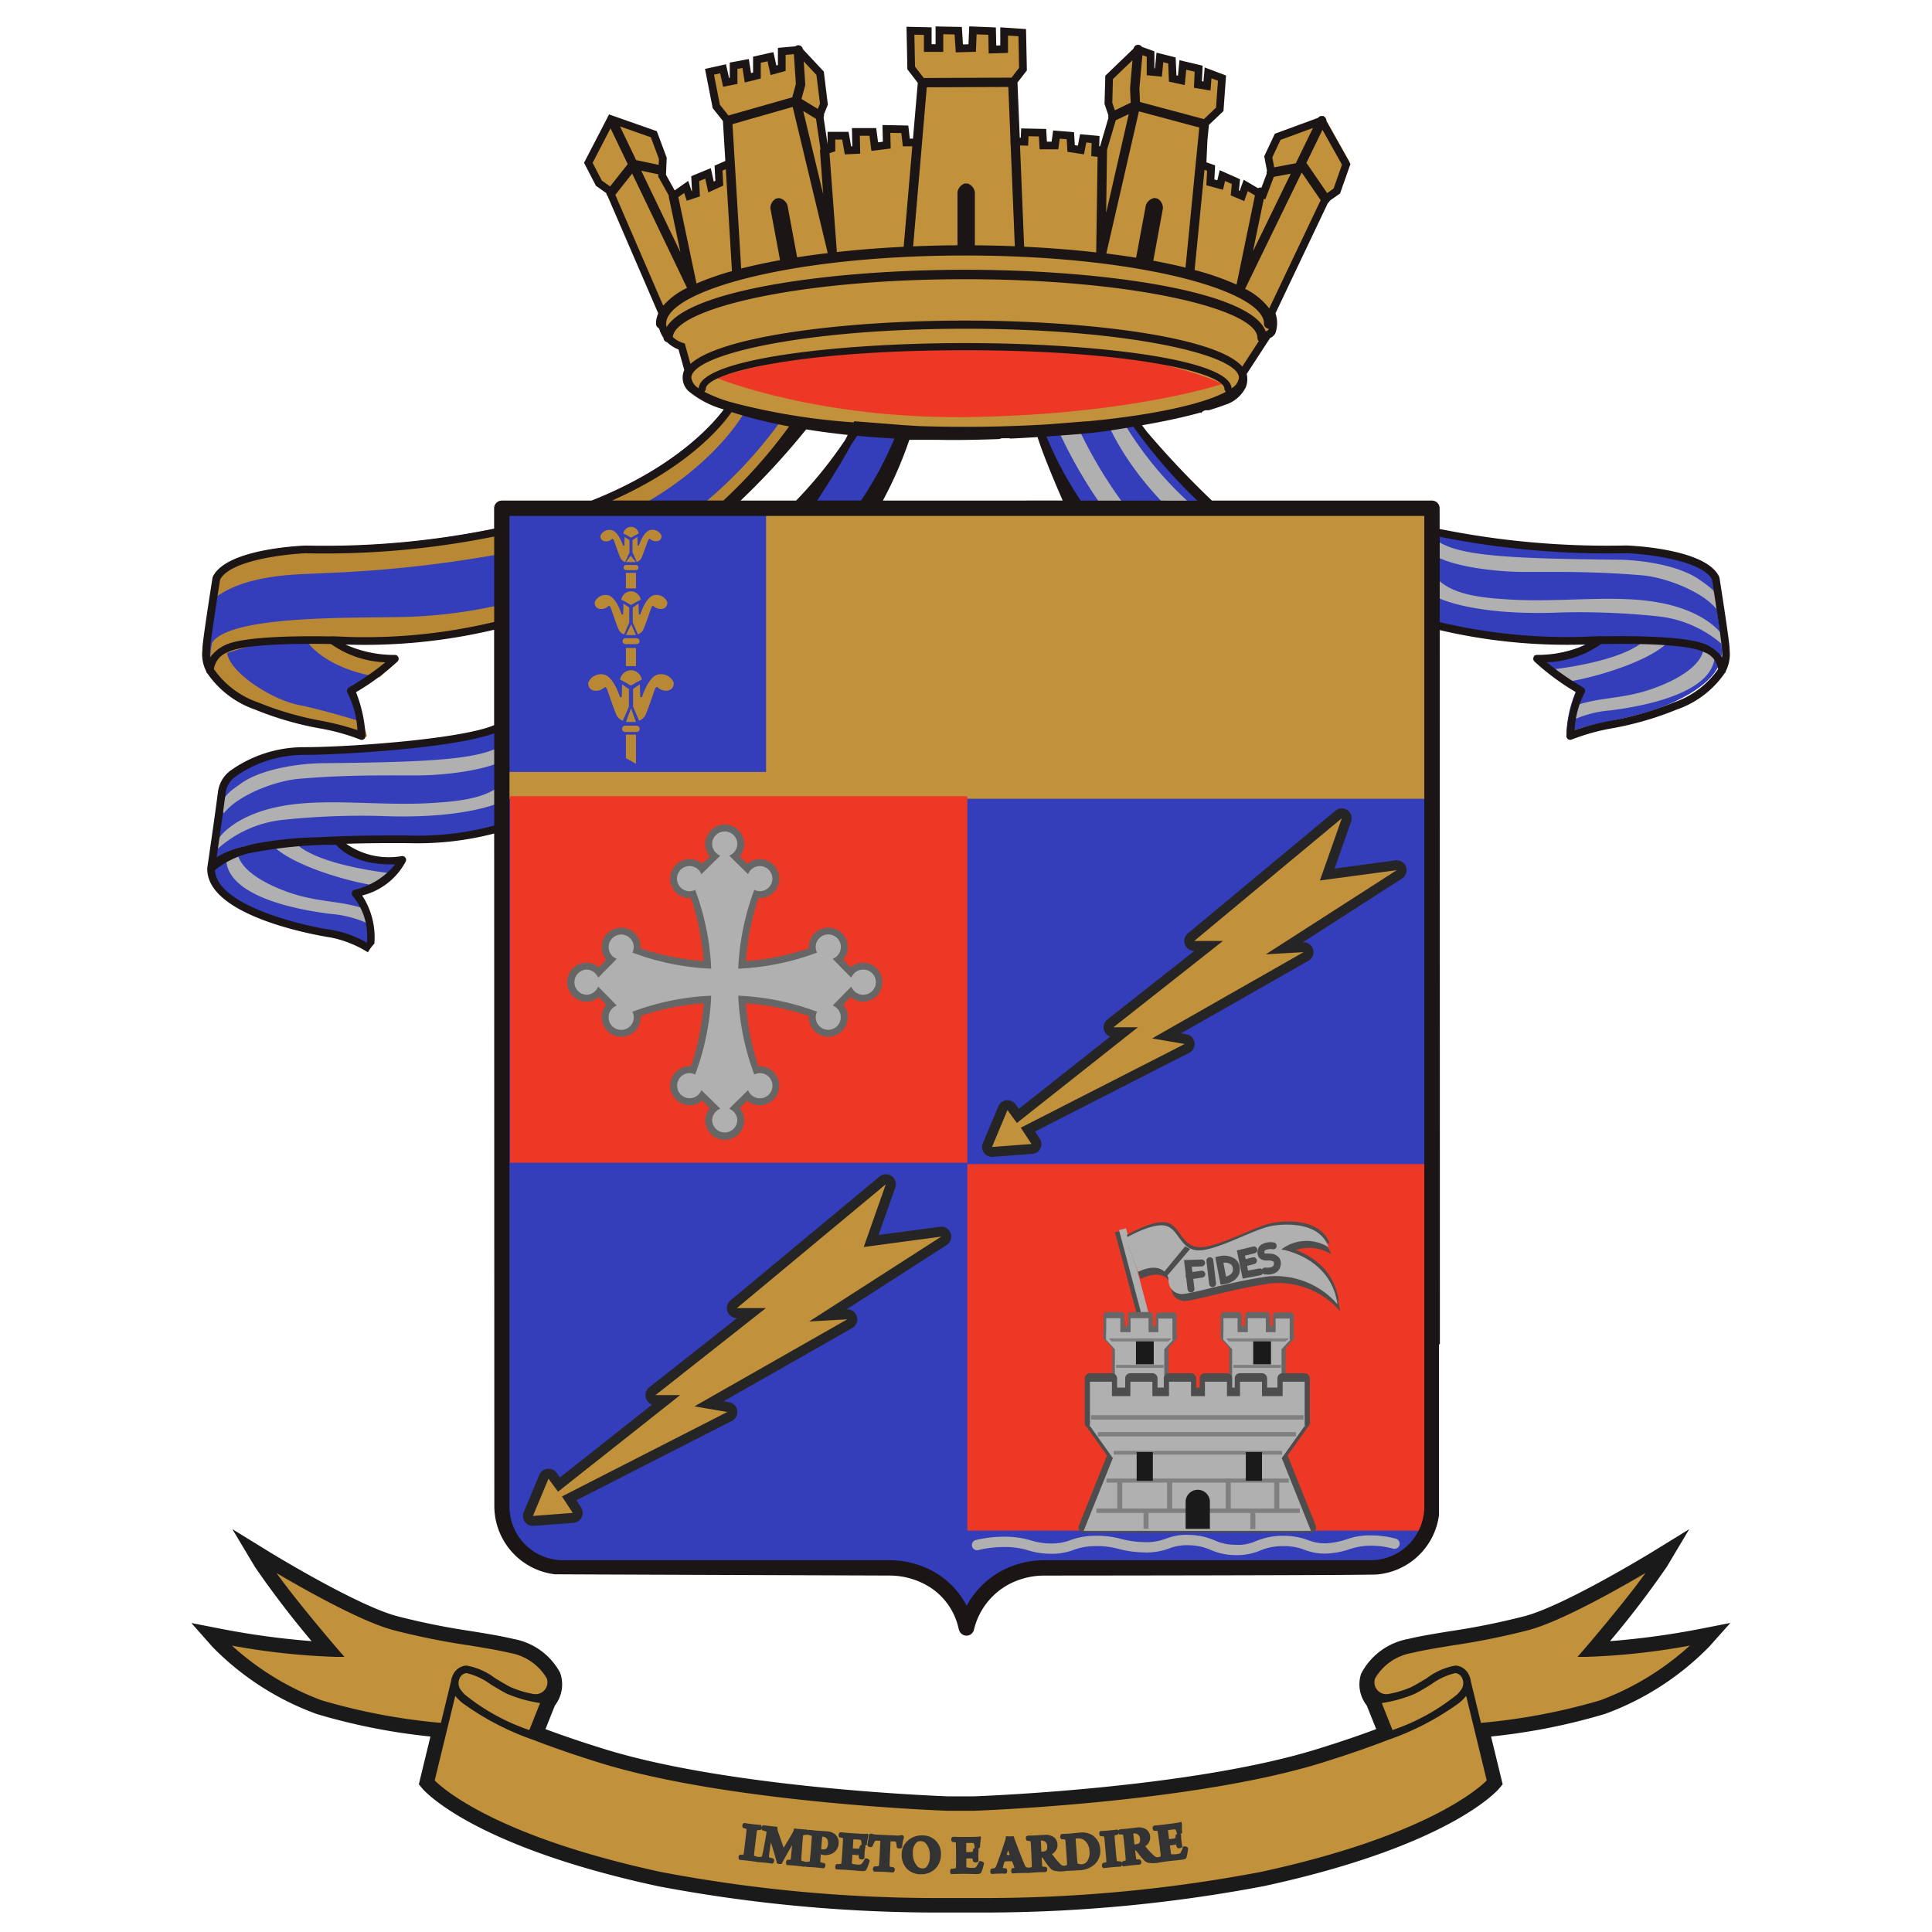 <svg xmlns="http://www.w3.org/2000/svg" width="150" height="150" viewBox="0 0 150 150">
  <defs>
    <style>
      .cls-1, .cls-6 {
        fill: #343dba;
      }

      .cls-15, .cls-2 {
        fill: #b0b0b0;
      }

      .cls-17, .cls-2, .cls-3, .cls-5, .cls-6, .cls-7, .cls-8, .cls-9 {
        fill-rule: evenodd;
      }

      .cls-3, .cls-4 {
        fill: #1a1a1a;
      }

      .cls-5 {
        fill: #c2913b;
      }

      .cls-10, .cls-7 {
        fill: #ec3825;
      }

      .cls-8 {
        fill: #b98834;
      }

      .cls-13, .cls-9 {
        fill: #1c1515;
      }

      .cls-11 {
        fill: #252525;
      }

      .cls-12 {
        fill: #666;
      }

      .cls-14, .cls-17 {
        fill: #4d4d4d;
      }

      .cls-16 {
        fill: gray;
      }

      .cls-18 {
        fill: #333;
      }
    </style>
  </defs>
  <g id="Layer_6" data-name="Layer 6">
    <g>
      <path class="cls-1" d="M88.198,32.782l-8.749-.439A11.868,11.868,0,0,1,81.571,35.589a11.195,11.195,0,0,0,1.901,3.662l10.358-.122A37.09,37.09,0,0,1,88.198,32.782Z"/>
      <path class="cls-2" d="M92.332,40.954l3.565.82a27.426,27.426,0,0,1-9.434-10.365l-.934.245S86.822,36.265,92.332,40.954Z"/>
      <path class="cls-2" d="M86.614,40.725l2.246.437a34.844,34.844,0,0,1-5.325-8.337L81.869,32.729A36.713,36.713,0,0,0,86.614,40.725Z"/>
      <g>
        <path class="cls-3" d="M132.884,126.837l-.59.66a21.07,21.07,0,0,1-7.869,5.069,46.971,46.971,0,0,1-9.329,1.781l.985,4.049-.095.114c-.148.175-3.764,4.336-17.995,7.409a115.769,115.769,0,0,1-21.151,2.034H72.347a115.756,115.756,0,0,1-21.154-2.032c-14.233-3.073-17.849-7.233-17.996-7.409l-.095-.114.985-4.049a46.969,46.969,0,0,1-9.33-1.781,21.051,21.051,0,0,1-7.869-5.069l-.586-.662.871.17a62.059,62.059,0,0,0,8.26,1.029,72.463,72.463,0,0,1-5.195-6.676l-.62-1.04,1.032.636c.066.04,6.704,4.106,9.947,5.013a55.898,55.898,0,0,0,5.933,1.202c1.252.205,2.335.383,3.209.594a4.644,4.644,0,0,1,3.276,2.353,2.093,2.093,0,0,1-.4,2.019l-.963,2.413q2.174.843,5.094,1.749c9.994,3.107,26.673,3.694,26.83,3.701h2.043c.157-.006,16.837-.594,26.83-3.701q2.92-.905,5.094-1.749l-.963-2.413a2.093,2.093,0,0,1-.4-2.019,4.639,4.639,0,0,1,3.276-2.353c.871-.214,1.952-.388,3.209-.594a55.995,55.995,0,0,0,5.932-1.202c3.242-.907,9.878-4.973,9.947-5.013l1.032-.636-.619,1.04a72.692,72.692,0,0,1-5.196,6.676,62.015,62.015,0,0,0,8.26-1.029Z"/>
        <path class="cls-4" d="M76.842,148.488H72.347a116.647,116.647,0,0,1-21.254-2.042c-14.413-3.112-18.154-7.409-18.307-7.591l-.268-.323.901-3.709a47.662,47.662,0,0,1-8.816-1.743,21.72,21.72,0,0,1-8.099-5.207l-1.649-1.863,2.419.473a62.275,62.275,0,0,0,6.919.935c-1.558-1.844-3.033-3.774-4.396-5.755l-1.757-2.941,2.89,1.78c.694.423,6.79,4.108,9.812,4.954a55.643,55.643,0,0,0,5.866,1.188c1.27.208,2.358.387,3.256.604a5.13,5.13,0,0,1,3.62,2.616,2.669,2.669,0,0,1-.403,2.551l-.73,1.832c1.323.497,2.852,1.016,4.554,1.543,9.48,2.947,24.938,3.61,26.669,3.677h2.046c1.734-.066,17.192-.729,26.671-3.677,1.703-.527,3.232-1.045,4.555-1.543l-.73-1.832a2.645,2.645,0,0,1-.441-2.462,5.157,5.157,0,0,1,3.691-2.712c.837-.207,1.902-.381,3.135-.582a56.708,56.708,0,0,0,5.964-1.205c2.898-.812,8.648-4.253,9.771-4.934l2.916-1.796-1.734,2.91c-1.383,2.01-2.861,3.944-4.416,5.784a62.018,62.018,0,0,0,6.919-.936l2.426-.478-1.652,1.85a21.747,21.747,0,0,1-8.085,5.215,47.715,47.715,0,0,1-8.845,1.753l.901,3.709-.266.321c-.154.184-3.896,4.48-18.294,7.59A116.651,116.651,0,0,1,76.842,148.488ZM33.687,138.257c.59.626,4.531,4.315,17.619,7.142a115.463,115.463,0,0,0,21.043,2.02h4.49a115.465,115.465,0,0,0,21.052-2.024c13.062-2.821,17.007-6.506,17.604-7.139l-1.066-4.387.62-.055a46.548,46.548,0,0,0,9.222-1.761,20.653,20.653,0,0,0,7.077-4.376,63.048,63.048,0,0,1-7.558.894l-1.272.072.84-.959a72.648,72.648,0,0,0,4.508-5.699c-2.115,1.248-6.595,3.792-9.125,4.5a57.189,57.189,0,0,1-5.998,1.217c-1.282.209-2.327.38-3.159.584a4.101,4.101,0,0,0-2.934,2.089,1.567,1.567,0,0,0,.336,1.415l.091.15,1.162,2.914-.503.196c-1.457.565-3.183,1.157-5.129,1.76-9.609,2.988-25.199,3.657-26.945,3.724l-2.086.002c-1.789-.068-17.378-.737-26.989-3.726-1.945-.604-3.671-1.195-5.128-1.76l-.504-.195,1.254-3.065a1.567,1.567,0,0,0,.298-1.504,4.085,4.085,0,0,0-2.86-1.993c-.892-.214-1.963-.39-3.203-.593a56.536,56.536,0,0,1-5.98-1.212c-2.563-.717-7.118-3.312-9.135-4.502a72.483,72.483,0,0,0,4.508,5.698l.84.959-1.272-.072a62.956,62.956,0,0,1-7.577-.897,20.637,20.637,0,0,0,7.114,4.392,46.472,46.472,0,0,0,9.193,1.751l.62.055Z"/>
      </g>
      <g id="Shape_291_copy_3" data-name="Shape 291 copy 3">
        <path class="cls-5" d="M113.836,131.669a4.304,4.304,0,0,1-.521.526,21.19,21.19,0,0,1-5.562,2.898c-1.384.535-3.072,1.128-5.134,1.77-10.07,3.128-26.829,3.719-26.997,3.725h-2.06c-.169-.006-16.927-.597-26.998-3.725-2.061-.642-3.749-1.231-5.134-1.77a21.188,21.188,0,0,1-5.562-2.898,4.27,4.27,0,0,1-.522-.526L33.751,138.234c.663.664,4.822,4.353,17.565,7.106A114.95,114.95,0,0,0,72.331,147.363h4.52a114.925,114.925,0,0,0,21.014-2.023c12.744-2.753,16.899-6.442,17.565-7.106l-1.597-6.565M36.227,129.906a.582.582,0,0,0-.077,0,.697.697,0,0,0-.476.421.872.872,0,0,0,.095.862,2.907,2.907,0,0,0,.321.379,16.316,16.316,0,0,0,5.006,2.754l.834-2.097a10.696,10.696,0,0,1-2.58-.724c-.428-.224-.844-.475-1.245-.721a5.189,5.189,0,0,0-1.875-.879m76.751,0a5.182,5.182,0,0,0-1.874.879c-.402.246-.816.497-1.245.721a10.703,10.703,0,0,1-2.581.724l.834,2.097a16.325,16.325,0,0,0,5.006-2.754,2.855,2.855,0,0,0,.321-.379.876.876,0,0,0,.095-.862.702.702,0,0,0-.476-.421.593.593,0,0,0-.077,0M21.478,122.143c1.691,2.362,4.801,5.964,4.838,6.007l.428.49h-.657a53.775,53.775,0,0,1-8.079-.875,21.47,21.47,0,0,0,6.959,4.245,47.488,47.488,0,0,0,9.264,1.754l.793-3.257a1.399,1.399,0,0,1,.079-.321l.08-.182a1.251,1.251,0,0,1,.881-.675,1.043,1.043,0,0,1,.165-.012,5.093,5.093,0,0,1,2.188.963c.394.239.799.487,1.21.699a7.903,7.903,0,0,0,1.756.535.946.946,0,0,0,.196.02.92.92,0,0,0,.888-1.177l-.018-.051a4.123,4.123,0,0,0-2.856-1.971c-.849-.206-1.92-.382-3.161-.586a56.022,56.022,0,0,1-5.997-1.215c-2.527-.707-6.893-3.18-8.96-4.398m106.262,0c-2.065,1.218-6.431,3.691-8.959,4.398a56.104,56.104,0,0,1-5.997,1.215c-1.242.204-2.313.38-3.162.586a4.128,4.128,0,0,0-2.856,1.971l-.016.051a.92.92,0,0,0,.888,1.177.951.951,0,0,0,.196-.02,7.914,7.914,0,0,0,1.755-.535c.41-.214.817-.461,1.21-.699a5.086,5.086,0,0,1,2.188-.963,1.051,1.051,0,0,1,.165.012,1.254,1.254,0,0,1,.881.675l.08.182a1.42,1.42,0,0,1,.079.321l.791,3.257a47.503,47.503,0,0,0,9.264-1.754,21.459,21.459,0,0,0,6.952-4.245,53.737,53.737,0,0,1-8.078.875H122.477l.428-.49c.037-.043,3.146-3.645,4.838-6.007"/>
      </g>
      <path class="cls-1" d="M23.469,58.1a9.39,9.39,0,0,0-5.455,1.754,2.116,2.116,0,0,0-.866,1.452c-.228,1.768-.613,4.436-.766,5.488a1.913,1.913,0,0,0-.065.449c-.078,3.321,7.808,4.885,9.29,5.079a8.71,8.71,0,0,1,3.031,1.211,5.363,5.363,0,0,0-1.127-4.337c2.954-.856,3.615-2.618,3.615-2.618a5.752,5.752,0,0,1-4.897-1.538c1.994-.074,3.935-.076,5.441-.064a19.846,19.846,0,0,0,7.347-1.016l-.074-7.933C37.387,57.358,27.358,58.1,23.469,58.1Z"/>
      <path class="cls-1" d="M45.113,39.188H55.838A40.22,40.22,0,0,0,61.736,32.467l-5.134-1.25S53.86,35.95,45.113,39.188Z"/>
      <path class="cls-1" d="M19.832,54.583c2.954,1.328,6.297,1.485,8.163,2.344a9.147,9.147,0,0,0-.856-3.517,19.751,19.751,0,0,0,3.423-2.501s-3.187.078-4.897-1.485a40.382,40.382,0,0,0,13.041-1.187v-7.247a64.723,64.723,0,0,1-15.062,1.401s-5.989.234-6.919,2.266c0,0-.777,4.92-.777,5.471S15.447,52.605,19.832,54.583Z"/>
      <path class="cls-1" d="M133.669,50.129c0-.548-.777-5.471-.777-5.471-.934-2.032-6.919-2.266-6.919-2.266a64.732,64.732,0,0,1-15.063-1.401v7.247A40.385,40.385,0,0,0,123.951,49.426c-1.711,1.563-4.899,1.485-4.899,1.485a19.742,19.742,0,0,0,3.423,2.501,9.132,9.132,0,0,0-.856,3.517c1.866-.856,5.209-1.016,8.163-2.344C134.167,52.61,133.669,50.676,133.669,50.129Z"/>
      <path class="cls-1" d="M63.112,39.14l2.916-.113c1.889.573,3.254-3.362,3.773-5.391l-3.592-.314C65.524,35.411,64.021,37.139,63.112,39.14Z"/>
      <path class="cls-6" d="M111.482,39.556H38.763v77.256a4.761,4.761,0,0,0,4.784,4.737l.001,0H69.004a6.6,6.6,0,0,1,3.06.716,5.724,5.724,0,0,1,3,3.85l.031.075a6.003,6.003,0,0,1,3.089-3.933,6.602,6.602,0,0,1,3.06-.716H106.699a4.761,4.761,0,0,0,4.784-4.737V39.556"/>
      <path class="cls-5" d="M111.482,39.299H38.763V62.017H111.482V39.299M75.128,33.679c-14.192.195-20.826-2.81-21.532-3.689a1.07,1.07,0,0,1-.235-1.405l-.535-1.874a2.286,2.286,0,0,1-1.529-2.634l-4.119-9.484-.824-.585-.824-1.581L47.296,9.031l3.353,1.17.706,1.874-.059,1.347.882,1.581,1-.703.235.703.535-.175-.062-1.17,1-.41.235,1.054.647-.293-.059-1.171.941-.41L56.411,9.149l-.878-1.112-.535-2.693L56.057,5.109l.235,1.054.588-.118V4.875l.941-.175.176,1.112.706-.175v-1.23l1.059-.234.242,1.051.647-.175V3.765L61.946,3.648l1.711,1.818.294,2.4-.353.878.406,2.747.535-.175v-.996h1.089l.206,1.142.642-.029-.03-1.406h1.324l.147,1.141.941-.117-.029-1.259L70.27,9.823l.118,1.025H71.27l.383-4.654-.882-1.142L70.712,2.153l1.353.029V3.499h.911V2.122l1.471.029.089,1.375,1-.029.059-1.375,1.497.059.032,1.439.911-.029V2.212l1.412.088L79.506,5.139,78.712,6.164l.118,4.599.79.022.03-.732,1.382.029.059.996h.911l.118-.849,1.094.091.058,1,.765.118.176-.907.969.082-.029,1.025.535.058.856-2.869-.353-1.025.059-2.02L88.508,3.619l.97.351v1.373l.624.059.107-1.171.941.234L91.214,5.865l.677.147.118-1.2,1.235.293L93.185,6.339l.706.118.088-1.025,1.089.41-.176,2.429L93.685,9.412,93.538,12.603l.676.234L94.155,13.95l.765.204.176-.732,1.059.464-.088.878.558.239.294-.82.941.556.412.147.647-1.698-.234-1.226.736-1.552,3.442-1.259,1.912,3.396-.736,2.078-.882.615-4.235,8.87s.501,1.497-.294,1.698l-1.971,3.015s.618,1.347-1.497,2.166S86.478,33.524,75.128,33.679Z"/>
      <path class="cls-7" d="M55.653,29.344s6.766-2.517,19.003-2.567c14.411-.056,20.235,3.033,20.235,3.033s-6.865,2.325-19.297,2.567c-12.06.232-19.944-3.033-19.944-3.033Z"/>
      <path class="cls-8" d="M49.013,39.651H45.355a27.422,27.422,0,0,0,11.519-7.985l.856.448S55.433,36.318,49.013,39.651ZM16.712,44.797A8.724,8.724,0,0,1,21.386,43.005c2.74-.387,9.858.132,17.354-1.489V43.032a96.779,96.779,0,0,1-13.667,1.468c-1.402.117-5.902-.059-8.472,1.986Zm39.514-5.141H53.939a34.846,34.846,0,0,0,6.819-7.166l1.651.221a36.717,36.717,0,0,1-6.184,6.94ZM16.468,49.896c1.402-2.104,10.595-1.909,14.412-1.986a38.118,38.118,0,0,0,8.277-1.019v1.703a48.087,48.087,0,0,1-12.757,1.338c.74,1.283,4.285,1.519,4.285,1.519l-1.208,1.134c-4.207-.662-5.531-2.649-5.531-2.649a13.942,13.942,0,0,0-6.31.779c.233,1.519,3.423,3.584,5.531,4.012s4.947,1.324,4.947,1.324.584,1.364.273,1.129-4.986-1.129-7.634-1.986a7.825,7.825,0,0,1-4.401-3.35A6.613,6.613,0,0,1,16.468,49.896Z"/>
      <path class="cls-2" d="M39.306,57.631c-1.558,1.324-5.534,1.535-14.096,1.622-1.958.002-4.891.434-6.487,1.569-.478.341-1.337.883-1.413,1.465-.048.375.05.264-.007.696l.08.157c1.112-1.447,4.139-2.572,5.961-2.684,4.342-.366,7.88-.212,9.609-.262,2.045-.059,4.968-.441,6.376-1.268ZM21.356,68.862c-2.888-1.283-2.895-2.581-2.895-2.581l-1.011.279c-.031.129.11-.133.105,0-.078,3.316,6.615,4.2,8.091,4.394a8.521,8.521,0,0,1,3.104.837c.098-.745-.079-.035-.244-.767l-.244-.488C25.984,69.805,24.248,70.147,21.356,68.862Zm-.14-3.174c1.538,1.522,5.809,2.77,7.952,3.069a9.633,9.633,0,0,0,1.325-.942s-5.786-.561-7.568-2.372Zm-4.569.209.419-.907s1.158-1.735,4.813-2.406,7.952.07,12.207-.279c2.686-.174,4.185-.663,5.092-1.639l.035,1.465s-2.655,1.513-9.696,1.221a58.286,58.286,0,0,0-7.673.314A8.973,8.973,0,0,0,16.648,66.141Z"/>
      <path class="cls-2" d="M111.385,41.832c1.558,1.324,5.534,1.535,14.096,1.622,1.958.002,4.891.434,6.487,1.569.478.341,1.337.883,1.413,1.465.048.375-.05.264.007.696l-.08.157c-1.112-1.447-4.139-2.572-5.961-2.684-4.342-.366-7.88-.212-9.609-.262-2.045-.059-4.968-.441-6.376-1.268Zm17.95,11.23c2.888-1.283,2.895-2.581,2.895-2.581l1.011.279c.031.129-.11-.133-.105,0,.078,3.316-6.615,4.2-8.091,4.394a8.521,8.521,0,0,0-3.104.837c-.098-.745.079-.035.244-.767l.244-.488C124.707,54.006,126.443,54.348,129.335,53.063Zm.14-3.174c-1.538,1.522-5.809,2.77-7.952,3.069a9.634,9.634,0,0,1-1.325-.942s5.786-.561,7.568-2.372Zm4.569.209-.419-.907s-1.158-1.735-4.813-2.406-7.952.07-12.207-.279c-2.686-.174-4.185-.663-5.092-1.639l-.035,1.465s2.655,1.513,9.696,1.221a58.286,58.286,0,0,1,7.673.314,8.973,8.973,0,0,1,5.197,2.476Z"/>
      <path class="cls-9" d="M61.671,33.569q.125-.171.251-.338h.012c-.087.112-.175.222-.263.336Z"/>
      <path class="cls-9" d="M62.647,38.862c.093-.095.181-.178.276-.281l-.184.281h-.092Z"/>
      <path class="cls-9" d="M67.647,38.75l-.049.112H67.564c.027-.04.056-.072.082-.112Z"/>
      <path class="cls-9" d="M83.156,38.866l-.049-.112c.027.041.056.073.083.112Z"/>
      <rect class="cls-1" x="39.388" y="39.844" width="20.089" height="20.089"/>
      <rect class="cls-10" x="39.597" y="61.817" width="35.505" height="28.459"/>
      <rect class="cls-10" x="75.101" y="90.381" width="35.784" height="28.459"/>
      <path class="cls-8" d="M49.377,49.305l-.368-.839-.415.839H49.377Zm0,2.414V50.307h-.782v1.411H49.377Zm-.782-6.035H49.377V44.477h-.782Zm0,13.181.782.436V57.038h-.782ZM49.377,56.056l-.387-1.064-.395,1.064ZM48.971,43.148l-.376.491H49.377Zm.475,13.191h-.919a.246.246,0,0,0,0,.491h.919a.246.246,0,0,0,0-.488Zm-1.105-6.559a.226.226,0,0,0,.221.23h.86a.23.23,0,0,0,0-.46h-.86a.226.226,0,0,0-.225.226l0.0.006Zm.078-5.714a.198.198,0,0,0,.193.202h.757a.202.202,0,0,0,0-.404h-.757a.198.198,0,0,0-.197.2l0.0.004Zm3.879,8.909a1.067,1.067,0,0,0-1.172-.614c-.783.122-1.281,1.759-1.281,1.759l-.137.01-.029-1.002-.528.368v1.371l.469,1.084a.929.929,0,0,0,.45-.348c.17-.284.752-2.063.791-2.128s.118-.195.206-.102a.923.923,0,0,0,.899.214.548.548,0,0,0,.329-.611Zm-3.468,1.892v-1.367L48.301,53.132l-.029,1.002-.137-.01s-.499-1.637-1.281-1.759a1.069,1.069,0,0,0-1.173.614.548.548,0,0,0,.332.614.923.923,0,0,0,.899-.214c.088-.092.167.041.206.102s.623,1.842.792,2.128a.929.929,0,0,0,.45.348Zm1.973-8.66c-.663.104-1.088,1.494-1.088,1.494l-.116.009-.024-.851-.449.312v1.164l.399.92a.788.788,0,0,0,.382-.295c.147-.242.64-1.755.673-1.807s.099-.165.174-.087a.786.786,0,0,0,.764.183.465.465,0,0,0,.282-.521.908.908,0,0,0-1-.521Zm-4.34,1.043a.786.786,0,0,0,.764-.183c.074-.078.141.035.174.087s.528,1.565.673,1.807a.788.788,0,0,0,.382.295l.399-.92V47.172l-.449-.312-.025.851-.116-.009s-.424-1.39-1.088-1.494a.908.908,0,0,0-.996.521.466.466,0,0,0,.279.524Zm3.021-5.568-.377.254v.946l.335.749a.663.663,0,0,0,.321-.24c.121-.196.537-1.426.565-1.469s.083-.134.147-.074a.674.674,0,0,0,.642.147.376.376,0,0,0,.237-.424.766.766,0,0,0-.837-.424c-.559.085-.915,1.214-.915,1.214l-.098.007Zm-2.622.322a.674.674,0,0,0,.642-.147c.063-.063.119.028.147.074s.442,1.273.565,1.469a.663.663,0,0,0,.321.24l.335-.749V41.938l-.377-.254-.022.689-.097-.007s-.356-1.13-.915-1.214a.766.766,0,0,0-.837.424A.374.374,0,0,0,46.862,42.004ZM49.073,52.039h-.17a.891.891,0,0,0-.763.727,8.465,8.465,0,0,1,.802.442h.088a8.465,8.465,0,0,1,.802-.442.891.891,0,0,0-.763-.73Zm-.122-5.085h.079a7.588,7.588,0,0,1,.718-.394.799.799,0,0,0-.683-.651h-.147a.8.8,0,0,0-.683.651,7.537,7.537,0,0,1,.714.394Zm.074-5.222a5.954,5.954,0,0,1,.57-.312.634.634,0,0,0-.542-.516h-.119a.633.633,0,0,0-.542.516,5.956,5.956,0,0,1,.57.312H49.024Z"/>
      <g>
        <path class="cls-5" d="M77.019,89.437a.383.383,0,0,1-.354-.531l1.2-2.866a.385.385,0,0,1,.309-.232.346.346,0,0,1,.045-.002.386.386,0,0,1,.31.156l.497.68,8.221-6.502h-.797a.383.383,0,0,1-.237-.684l7.63-6.015H92.715a.383.383,0,0,1-.245-.678l11.464-9.53a.386.386,0,0,1,.245-.088.384.384,0,0,1,.361.511l-1.492,4.242,5.345-.717a.355.355,0,0,1,.051-.003.383.383,0,0,1,.207.706L99.713,73.626s1.493-.084,1.5-.084a.383.383,0,0,1,.189.716l-10.833,6.167,1.478.253a.384.384,0,0,1,.109.72L79.808,87.7l.598.909a.385.385,0,0,1,.023.38.381.381,0,0,1-.314.213S77.029,89.437,77.019,89.437Z"/>
        <path class="cls-11" d="M104.178,63.528h.005m-.005,0-1.7,4.832,5.965-.8L98.28,74.091l2.932-.167-11.763,6.698,2.533.433L79.252,87.554l.833,1.266-3.066.233,1.2-2.866.733 1,9.397-7.431H86.45l8.497-6.698H92.715l11.463-9.53m.005-.766h-.005a.763.763,0,0,0-.493.18L92.225,72.469a.766.766,0,0,0,.49,1.356h.022L85.976,79.154A.766.766,0,0,0,86.198,80.48l-7.098,5.613-.263-.359a.766.766,0,0,0-1.325.157l-1.2,2.866a.766.766,0,0,0,.707,1.062q.029,0,.058-.002l3.066-.233a.766.766,0,0,0,.582-1.185l-.363-.551,11.967-6.109a.766.766,0,0,0-.219-1.438l-.421-.072,9.901-5.638a.766.766,0,0,0-.379-1.432l-.044.001-.023.001,7.712-4.956a.766.766,0,0,0-.516-1.404l-4.725.634,1.266-3.598a.766.766,0,0,0-.699-1.074Zm-.005,1.533h0Z"/>
      </g>
      <g>
        <path class="cls-5" d="M41.376,118.082a.386.386,0,0,1-.356-.536l1.21-2.891a.388.388,0,0,1,.311-.234.375.375,0,0,1,.046-.003.385.385,0,0,1,.312.158l.503.686,8.294-6.559h-.805a.387.387,0,0,1-.239-.69l7.697-6.067H57.211a.386.386,0,0,1-.247-.684l11.564-9.615a.386.386,0,0,1,.611.425l-1.505,4.28s5.428-.727,5.444-.727a.386.386,0,0,1,.209.712l-9.018,5.794s1.506-.085,1.513-.085a.387.387,0,0,1,.191.723l-10.928,6.223,1.489.255a.387.387,0,0,1,.11.726l-12.458,6.359.604.917a.387.387,0,0,1-.294.599S41.385,118.082,41.376,118.082Z"/>
        <path class="cls-11" d="M68.775,91.943h.005m-.005,0-1.715,4.875,6.018-.807-10.254,6.589,2.958-.168-11.868,6.757,2.555.437L43.628,116.183l.841,1.278-3.093.235,1.21-2.891.74,1.009,9.481-7.497H50.89l8.573-6.757H57.21l11.565-9.615m0-.773-.015 0a.77.77,0,0,0-.483.181L56.716,100.964a.773.773,0,0,0,.494,1.368h.022l-6.821,5.377a.773.773,0,0,0,.225,1.338l-7.161,5.663-.265-.362a.773.773,0,0,0-1.337.159l-1.21,2.891a.773.773,0,0,0,.713,1.072c.02,0,.039-.001.059-.002l3.093-.235a.773.773,0,0,0,.587-1.196l-.366-.556,12.074-6.163a.773.773,0,0,0-.221-1.451l-.424-.073,9.989-5.688a.773.773,0,0,0-.382-1.445l-.044.001-.024.001,7.781-5a.773.773,0,0,0-.521-1.417l-4.767.639,1.277-3.63a.773.773,0,0,0-.706-1.084h-.005Zm-0,1.546h0Z"/>
      </g>
      <g>
        <path class="cls-2" d="M56.268,88.225a1.246,1.246,0,0,1-1.244-1.244,1.221,1.221,0,0,1,.079-.424l.274.046-.226-.146a1.247,1.247,0,0,1,.17-.266,2.13,2.13,0,0,1,.17-.16l-.978-.962a1.219,1.219,0,0,1-.967.471,1.244,1.244,0,0,1,0-2.488,1.142,1.142,0,0,1,.274.034,20.066,20.066,0,0,0,1.105-5.489,20.127,20.127,0,0,0-5.489,1.105,1.102,1.102,0,0,1,.035.274,1.244,1.244,0,0,1-2.488,0,1.221,1.221,0,0,1,.47-.967l-.96-.976a1.193,1.193,0,0,1-.094.104,1.313,1.313,0,0,1-.336.234c-.005.003-.088.045-.094.047a1.222,1.222,0,0,1-.428.082,1.244,1.244,0,1,1,0-2.488,1.22,1.22,0,0,1,.423.079l-.046.274.146-.226a1.247,1.247,0,0,1,.266.17c.008.006.068.064.075.072a.924.924,0,0,1,.087.097l.96-.976a1.225,1.225,0,0,1-.47-.968,1.244,1.244,0,1,1,2.488,0,1.115,1.115,0,0,1-.035.275A20.137,20.137,0,0,0,54.927,74.915,20.08,20.08,0,0,0,53.822,69.426a1.118,1.118,0,0,1-.274.035,1.244,1.244,0,0,1,0-2.488,1.221,1.221,0,0,1,.967.47l.977-.959a1.246,1.246,0,0,1-.104-.092,1.307,1.307,0,0,1-.235-.337c-.003-.006-.045-.089-.047-.096a1.214,1.214,0,0,1-.081-.427,1.244,1.244,0,1,1,2.488,0,1.211,1.211,0,0,1-.08.423L57.158,65.908l.226.146a1.226,1.226,0,0,1-.17.266c-.065.067-.12.119-.17.161l.978.96a1.221,1.221,0,0,1,.967-.47,1.244,1.244,0,0,1,0,2.488,1.118,1.118,0,0,1-.274-.035A20.095,20.095,0,0,0,57.608,74.915a20.065,20.065,0,0,0,5.489-1.105,1.142,1.142,0,0,1-.034-.274,1.244,1.244,0,0,1,2.488,0,1.223,1.223,0,0,1-.471.968l.96.976a1.208,1.208,0,0,1,.094-.104,1.297,1.297,0,0,1,.336-.235c.005-.003.088-.045.094-.047a1.227,1.227,0,0,1,.429-.081,1.244,1.244,0,1,1,0,2.488,1.217,1.217,0,0,1-.424-.08l.046-.274-.146.226a1.247,1.247,0,0,1-.266-.17,2.153,2.153,0,0,1-.16-.17l-.962.978a1.219,1.219,0,0,1,.471.967,1.244,1.244,0,0,1-2.488,0,1.108,1.108,0,0,1,.035-.274,20.127,20.127,0,0,0-5.49-1.105A20.125,20.125,0,0,0,58.714,83.085a1.142,1.142,0,0,1,.274-.034,1.244,1.244,0,1,1,0,2.488,1.219,1.219,0,0,1-.967-.471l-.977.96a1.334,1.334,0,0,1,.104.092,1.348,1.348,0,0,1,.235.336l.047.096a1.223,1.223,0,0,1,.082.429A1.246,1.246,0,0,1,56.268,88.225Z"/>
        <path class="cls-12" d="M56.268,64.554a.977.977,0,0,1,.977.977.95.95,0,0,1-.063.33c-.01.028-.026.051-.039.077a.948.948,0,0,1-.133.209c-.016.019-.033.036-.051.053a.973.973,0,0,1-.229.172l-.025.014a.933.933,0,0,1-.087.049l1.464,1.439a.974.974,0,1,1,.908,1.317.956.956,0,0,1-.425-.107A19.816,19.816,0,0,0,57.316,75.207a19.815,19.815,0,0,0,6.121-1.248.955.955,0,0,1-.107-.425.977.977,0,1,1,1.317.908l1.439,1.463a.965.965,0,0,1,.049-.087l.014-.025a.973.973,0,0,1,.172-.229c.018-.018.035-.035.053-.051A.954.954,0,0,1,66.585,75.381c.026-.013.05-.028.077-.039a.951.951,0,0,1,.33-.063.977.977,0,1,1,0,1.953.951.951,0,0,1-.33-.063c-.028-.01-.051-.026-.077-.039a.952.952,0,0,1-.209-.133c-.019-.016-.036-.033-.053-.051A.973.973,0,0,1,66.15,76.717l-.014-.025a.985.985,0,0,1-.049-.087l-1.439,1.464a.973.973,0,1,1-1.317.908.955.955,0,0,1,.107-.425A19.821,19.821,0,0,0,57.316,77.304,19.816,19.816,0,0,0,58.564,83.425a.956.956,0,0,1,.425-.107.977.977,0,1,1-.908,1.317l-1.464,1.439a.931.931,0,0,1,.087.049l.025.014a.973.973,0,0,1,.229.172c.018.018.035.034.051.053a.948.948,0,0,1,.133.209c.013.026.028.05.039.077a.95.95,0,0,1,.063.33.977.977,0,0,1-1.953,0,.948.948,0,0,1,.063-.33c.01-.028.026-.051.039-.077a.953.953,0,0,1,.133-.209c.016-.019.033-.036.051-.053a.974.974,0,0,1,.229-.172l.025-.014a.966.966,0,0,1,.087-.049l-1.464-1.439a.973.973,0,1,1-.908-1.317.955.955,0,0,1,.425.107,19.818,19.818,0,0,0,1.248-6.121,19.822,19.822,0,0,0-6.121,1.248.955.955,0,0,1,.107.425.977.977,0,1,1-1.317-.908l-1.439-1.464a.957.957,0,0,1-.049.087l-.014.025a.97.97,0,0,1-.172.229c-.018.018-.034.035-.053.051A.962.962,0,0,1,45.951,77.13c-.026.013-.05.028-.077.039a.95.95,0,0,1-.33.063.977.977,0,0,1,0-1.953.95.95,0,0,1,.33.063c.027.01.051.026.077.039a.952.952,0,0,1,.209.133c.019.016.036.033.053.051a.976.976,0,0,1,.172.229l.014.025a.938.938,0,0,1,.049.087l1.439-1.463a.974.974,0,1,1,1.317-.908.956.956,0,0,1-.107.425,19.814,19.814,0,0,0,6.121,1.248,19.818,19.818,0,0,0-1.248-6.121.955.955,0,0,1-.425.107.977.977,0,1,1,.908-1.317l1.464-1.439a.968.968,0,0,1-.087-.049l-.025-.014a.974.974,0,0,1-.229-.172c-.018-.018-.035-.034-.051-.053a.954.954,0,0,1-.133-.209c-.013-.026-.028-.05-.039-.077a.948.948,0,0,1-.063-.33.977.977,0,0,1,.977-.977m0-.535a1.513,1.513,0,0,0-1.511,1.511,1.468,1.468,0,0,0,.096.515.912.912,0,0,0,.057.121,1.501,1.501,0,0,0,.2.315l-.589.579a1.489,1.489,0,0,0-.973-.357,1.511,1.511,0,1,0,0,3.023q.051,0,.101-.004a20.164,20.164,0,0,1,.984,4.896,20.154,20.154,0,0,1-4.896-.984q.004-.051.004-.101a1.511,1.511,0,0,0-3.023,0,1.49,1.49,0,0,0,.357.973l-.579.589a1.487,1.487,0,0,0-.314-.199.871.871,0,0,0-.119-.057,1.476,1.476,0,0,0-.518-.097,1.511,1.511,0,0,0,0,3.023,1.47,1.47,0,0,0,.515-.096.924.924,0,0,0,.121-.057,1.513,1.513,0,0,0,.316-.2l.579.589a1.489,1.489,0,0,0-.357.973,1.511,1.511,0,0,0,3.023,0c0-.034-.001-.067-.004-.101a20.162,20.162,0,0,1,4.896-.984,20.164,20.164,0,0,1-.984,4.896q-.051-.004-.101-.004a1.511,1.511,0,1,0,0,3.023,1.489,1.489,0,0,0,.973-.357l.589.579a1.489,1.489,0,0,0-.199.314.854.854,0,0,0-.057.12,1.471,1.471,0,0,0-.097.518,1.511,1.511,0,0,0,3.023,0,1.473,1.473,0,0,0-.096-.515.914.914,0,0,0-.057-.121,1.501,1.501,0,0,0-.2-.316l.589-.579a1.489,1.489,0,0,0,.973.357,1.511,1.511,0,1,0,0-3.023q-.051,0-.101.004a20.155,20.155,0,0,1-.984-4.896,20.159,20.159,0,0,1,4.896.984c-.002.034-.004.068-.004.101a1.511,1.511,0,1,0,3.023,0,1.489,1.489,0,0,0-.357-.973l.579-.589a1.488,1.488,0,0,0,.314.199.863.863,0,0,0,.118.056,1.48,1.48,0,0,0,.52.098,1.511,1.511,0,1,0,0-3.023,1.473,1.473,0,0,0-.515.096.914.914,0,0,0-.121.057,1.507,1.507,0,0,0-.316.2l-.579-.589a1.489,1.489,0,0,0,.357-.973,1.511,1.511,0,1,0-3.023,0c0,.034.001.068.004.101a20.152,20.152,0,0,1-4.896.984,20.155,20.155,0,0,1,.984-4.896q.051.004.101.004a1.511,1.511,0,1,0,0-3.023,1.489,1.489,0,0,0-.973.357l-.589-.579a1.484,1.484,0,0,0,.199-.315.863.863,0,0,0,.057-.119,1.479,1.479,0,0,0,.097-.519,1.513,1.513,0,0,0-1.511-1.511Z"/>
      </g>
      <path class="cls-13" d="M134.29,50.497c0-.052-.007-.098-.007-.136,0-.553-.703-4.996-.783-5.501a.286.286,0,0,0-.024-.078c-.983-2.131-6.561-2.408-7.221-2.432a65.575,65.575,0,0,1-14.482-1.283V39.462a.597.597,0,0,0-.597-.597l-17.085-.001a70.156,70.156,0,0,1-5.061-5.361l-.365-.487c1.996-.34,3.501-.697,4.558-.989l.035.049a.482.482,0,0,1,.404-.222h.183c.67-.202,1.087-.353,1.229-.409A2.686,2.686,0,0,0,96.72,30.073a1.62,1.62,0,0,0,.117-.713v-.024a1.118,1.118,0,0,0-.045-.3l1.818-2.792a.817.817,0,0,0,.408-.372,2.329,2.329,0,0,0,.01-1.548l4.071-8.566.022-.011a.354.354,0,0,0,.125-.166l.796-.557.807-2.292-1.871-3.339a.36.36,0,0,0-.2-.356l-.024-.043-.057.021a.353.353,0,0,0-.364.134l-3.355,1.235-.823,1.747.214,1.132a.354.354,0,0,0-.027.202.016.016,0,0,0,.007.015l-.408,1.087h-.011a.359.359,0,0,0-.261.048l-1.11-.66-.308.862-.061-.026.088-.872-1.578-.706-.187.781-.23-.062.058-1.093-.675-.237.079-1.732.116-1.176,1.129-1.07.2-2.761-1.659-.628-.094,1.095-.12-.02.058-1.21-1.801-.428-.118,1.204L91.338,5.853,91.278,4.459l-1.487-.372L89.674,5.304h-.047V3.988l-.973-.354a.354.354,0,0,0-.642.132L85.817,5.878l-.063,2.192.304.887a.357.357,0,0,0,0,.193l-.642,2.186a.368.368,0,0,0-.073.047l.024-.825-1.512-.138-.17.889-.237-.036-.06-1.011-1.622-.132-.12.87h-.364l-.058-.988-1.941-.042-.029.726h-.08l-.177-4.29.729-.94-.066-3.209-1.998-.135V3.523l-.314.01-.029-1.404-2.068-.081L75.192,3.437l-.428.013-.087-1.357L72.638,2.052V3.431H72.33V2.122L70.382,2.079l.066,3.302.808,1.051-.372,4.332h-.248l-.116-1.017L68.515,9.706l.03,1.298-.372.046-.144-1.104H66.144l.03,1.416H66.084l-.201-1.124h-1.63v.963l-.311-2.092a.36.36,0,0,0,.029-.229l.303-.757-.313-2.567L62.333,3.816a.359.359,0,0,0-.375-.304.354.354,0,0,0-.197.082l-1.364.124V5.05l-.121.033L60.047,4.047,58.469,4.398V5.63l-.158.04L58.138,4.582l-1.48.278V6.036L56.6,6.048l-.235-1.058-1.628.361.596,3.044.794.999.187,3.102-.834.366.059,1.176-.123.056-.231-1.039-1.517.625.058,1.153-.028.009-.266-.799-1.05.741-.676-1.218.058-1.321-.769-2.06-3.707-1.302-1.943,3.756.922,1.782.809.578a.354.354,0,0,0,.096.221L51.095,24.306c0,.024-.006.05-.008.075a1.917,1.917,0,0,0-.154.749.394.394,0,0,0,.238.362,2.476,2.476,0,0,0,.341.738.356.356,0,0,0,.28.337,2.575,2.575,0,0,0,.887.564l.448,1.594a1.44,1.44,0,0,0,.321,1.635,7.435,7.435,0,0,0,2.755,1.432c-.864,1.162-3.787,4.506-10.257,7.074H38.96a.597.597,0,0,0-.597.597V41.045a65.603,65.603,0,0,1-14.62,1.313c-.66.025-6.238.303-7.221,2.432a.307.307,0,0,0-.024.078c-.08.505-.783,4.948-.783,5.501a1.056,1.056,0,0,1-.007.136,2.942,2.942,0,0,0,.31,1.631.902.902,0,0,0,.018.107l.032-.009a7.445,7.445,0,0,0,3.719,2.852,24.843,24.843,0,0,0,4.999,1.458,16.509,16.509,0,0,1,3.172.873.298.298,0,0,0,.422-.29,10.601,10.601,0,0,0-.74-3.385,18.711,18.711,0,0,0,3.225-2.384.299.299,0,0,0,.063-.328.285.285,0,0,0-.281-.181A9.26,9.26,0,0,1,26.82,50.041a43.531,43.531,0,0,0,11.543-1.148V56.3c-2.475,1.07-11.157,1.711-14.808,1.711a9.799,9.799,0,0,0-5.64,1.804,2.421,2.421,0,0,0-.99,1.653c-.286,2.209-.827,5.877-.832,5.914V67.418c-.092,3.92,9.473,5.354,9.569,5.367a8.499,8.499,0,0,1,2.903,1.155,3.216,3.216,0,0,1,.5-.674,5.902,5.902,0,0,0-.949-3.74,5.25,5.25,0,0,0,3.395-2.658.298.298,0,0,0-.307-.403,5.758,5.758,0,0,1-4.322-.953c1.428-.044,3.047-.063,4.893-.048a23.685,23.685,0,0,0,6.592-.749l.013,52.228a5.338,5.338,0,0,0,4.7,5.284c.007.007,25.911.098,25.911.098a5.926,5.926,0,0,1,2.76.649,5.105,5.105,0,0,1,2.674,3.463.551.551,0,0,0,.016.056l.029.088a.598.598,0,0,0,.567.409h.029a.596.596,0,0,0,.553-.464,5.418,5.418,0,0,1,2.764-3.55,5.924,5.924,0,0,1,2.76-.649s25.741-.015,25.816-.09a5.322,5.322,0,0,0,4.763-4.608V104.366h.07l-.01-55.443a43.546,43.546,0,0,0,11.394,1.114,9.262,9.262,0,0,1-3.829.809.285.285,0,0,0-.282.181.298.298,0,0,0,.064.328,18.668,18.668,0,0,0,3.224,2.384,10.609,10.609,0,0,0-.74,3.385.298.298,0,0,0,.422.29,16.502,16.502,0,0,1,3.179-.878,24.833,24.833,0,0,0,4.999-1.458,7.45,7.45,0,0,0,3.719-2.852l.031.009a.958.958,0,0,0,.018-.107A2.945,2.945,0,0,0,134.29,50.497Zm-104.372.924A22.248,22.248,0,0,1,27.086,53.379a.298.298,0,0,0-.112.407.302.302,0,0,0,.021.032,7.272,7.272,0,0,1,.756,2.865,21.951,21.951,0,0,0-2.839-.729,24.369,24.369,0,0,1-4.88-1.424,6.893,6.893,0,0,1-3.423-2.582,1.641,1.641,0,0,1,1.104-1.322c1.261-.658,5.725-.666,7.984-.625A7.77,7.77,0,0,0,29.918,51.421Zm-2.868-1.97c-.041,0-1.39-.07-1.445-.04-2.337-.041-6.802-.018-8.17.696a2.929,2.929,0,0,0-1.124.942,2.897,2.897,0,0,1,0-.506c0-.066.008-.124.008-.172,0-.38.457-3.399.768-5.364.749-1.497,5.051-1.988,6.657-2.05a66.109,66.109,0,0,0,14.624-1.302V48.287A43.017,43.017,0,0,1,27.05,49.451Zm3.634,17.651.003-.003-.002.003h-.001a5.75,5.75,0,0,1-3.159,1.984.299.299,0,0,0-.128.498,4.865,4.865,0,0,1,1.086,3.614,8.313,8.313,0,0,0-2.745-1.004c-1.786-.235-8.914-1.79-9.049-4.639a7.004,7.004,0,0,1,2.531-1.283,34.717,34.717,0,0,1,5.639-.67c.571-.016,1.017-.018,1.234-.018C26.448,66,27.737,67.219,30.684,67.101Zm7.686-3.006a22.828,22.828,0,0,1-6.594.775l.003-.003q-4.011-.031-6.98.135a29.187,29.187,0,0,0-4.967.496c-.303.067-.584.143-.846.224a7.052,7.052,0,0,0-2.166.83c.181-1.241.502-3.473.7-5.007a1.818,1.818,0,0,1,.749-1.243,9.198,9.198,0,0,1,5.293-1.693c2.832,0,11.671-.512,14.808-1.68ZM92.962,38.871l-9.054-.004a28.051,28.051,0,0,1-2.663-4.976c1.272-.091,2.476-.17,3.744-.307.986-.106,2.031-.294,3.011-.45A40.308,40.308,0,0,0,92.962,38.871Zm-29.516-.01h.001c.683-1.045,1.861-2.887,2.681-4.404.168-.24.31-.445.428-.623.915.085,1.87.157,2.888.214a27.629,27.629,0,0,1-2.595,4.813h-3.401l-.001.001Zm-1.634.003H57.502a57.338,57.338,0,0,0,5.088-5.526q1.491.241,3.229.428c-.067.132-.127.253-.202.393A34.021,34.021,0,0,1,61.811,38.864Zm8.791-4.718,2.336.004c.288,0,.562.012.856.012q.63,0,1.283-.009c.878-.012,1.713-.036,2.528-.066a.511.511,0,0,1,.233-.062h.523c.029,0,.049.021.077.026q1.097-.048,2.118-.114c.453,1.447,1.455,3.788,1.951,4.924l-13.963.005A30.889,30.889,0,0,0,70.602,34.146ZM98.54,23.946a5.254,5.254,0,0,0-1.87-1.519l4.394-9.032,1.472,2.144Zm4.135-13.865,1.516,2.704-.653,1.857-.498.349-1.553-2.263a.37.37,0,0,0-.064-.07Zm-3.257.782,2.52-.926-1.331,2.736-1.678.321-.148-.775ZM98.123,15.432l.115.042.66-1.741,1.316-.247L97.278,19.517ZM93.721,13.258,93.661,14.385l1.29.348.163-.68.526.234-.088.881,1.049.442.276-.774.558.332-1.43,6.927a21.111,21.111,0,0,0-3.256-1.133l.767-7.775ZM88.694,4.283l.338.123V5.842l1.176.112.107-1.121.383.095.059,1.41,1.225.266.117-1.192.653.155L92.696,6.815l1.284.214.079-.95.504.19L94.412,8.355l-.938.892L88.508,7.918l-.046-1.055Zm-.267,4.363,4.685,1.255L92.042,20.776c-.787-.195-1.624-.373-2.501-.535l.749-4.064a.856.856,0,0,0-.428-.762l-.23-.043a.856.856,0,0,0-.668.559L88.207,20.009q-1.123-.18-2.312-.326ZM86.407,6.139,87.925,4.681l-.187,2.139a.467.467,0,0,0,0,.047l.048,1.105-1.228.594-.2-.587Zm-.46,5.502.681-2.302L87.635,8.86l-1.754,7.664.068-4.868Zm-6.122-.329.029-.735.804.017.059.999h1.448l.113-.826.541.044.057.975,1.283.197.179-.923.415.046L84.725,12.123l.491.052L85.109,19.597c-1.799-.203-3.684-.351-5.595-.442l-.321-7.861ZM71.042,5.174l-.05-2.482.74.016V4.029h1.503V2.657l.881.018.089,1.39,1.565-.045.052-1.353.91.035.031,1.451,1.498-.048V2.764l.811.05.05,2.454-.585.759-6.817.028Zm.913,1.604,6.33-.027.158,3.871.016.642h.01l.321,7.856c-1.033-.042-2.072-.066-3.102-.074V14.919a.856.856,0,0,0-.56-.672h-.234a.856.856,0,0,0-.555.672v4.125c-1.147.008-2.299.035-3.443.083Zm-7.105,4.969v-.912h.535l.206,1.151,1.195-.055-.029-1.39h.749l.151,1.176,1.497-.187-.031-1.215.856.017.118,1.028h.734L70.161,19.16c-1.773.088-3.522.225-5.199.41a.366.366,0,0,0,.008-.063l-.569-7.614Zm-.937,3.331-1.551-6.46.991.608.347,2.331a.355.355,0,0,0-.037.178Zm-1.406-8.419a.361.361,0,0,0,.012-.119l-.119-1.777.988,1.057.274,2.222-.167.416-1.267-.775ZM64.257,19.62c0,.012.01.02.013.031-.814.097-1.61.206-2.381.326l-.749-4.04a.855.855,0,0,0-.668-.559l-.23.043a.856.856,0,0,0-.428.762l.749,4.017c-1.07.193-2.082.41-3.019.649l-.675-11.211,4.676-1.335ZM55.891,8.129l-.456-2.331.476-.107.232,1.047L57.255,6.517V5.351l.389-.073.179,1.128,1.244-.311V4.876l.526-.117.237,1.07L60.995,5.508v-1.247l.642-.059.154,2.325-.281,1.029L56.556,8.967ZM53.119,14.985l.201.603,1.024-.341-.059-1.184.471-.194.236,1.07L56.154,14.411l-.058-1.166.256-.107.476,7.889.005.021a21.105,21.105,0,0,0-2.757.963l-1.409-6.709Zm-1.193.199a.351.351,0,0,0,0,.101l.903,4.307L49.788,13.255l1.248.265a.368.368,0,0,0,.074,0l-.009.183Zm-1.398-4.528.63,1.681-.02.464-1.75-.371-1.25-2.614Zm-3.803,3.362-.713-1.377,1.39-2.68,1.334,2.781-1.368,1.733Zm4.766,9.709-3.716-8.599,1.306-1.655,4.26,8.877A5.965,5.965,0,0,0,51.491,23.727Zm.273,1.655-.004.004a2.09,2.09,0,0,1-.051-.203.373.373,0,0,0,.011-.053c0-2.503,9.532-5.292,23.209-5.292S98.137,22.625,98.137,25.129a.392.392,0,0,0,.371.39.492.492,0,0,1-.026.068.222.222,0,0,1-.152.119l-.068.018c-1.102-3.11-12.535-4.779-23.33-4.779C64.539,20.946,53.549,22.492,51.764,25.381Zm1.402,1.288-.15-.05a2.056,2.056,0,0,1-.777-.45c.149-2.139,9.423-4.492,22.69-4.492,13.376,0,22.697,2.396,22.697,4.546a.36.36,0,0,0,.107.26l-1.284,1.976c-2.032-2.325-12.04-3.571-21.523-3.571-9.198,0-18.889,1.177-21.319,3.364Zm1.084,3.475a1.116,1.116,0,0,1-.573-.815c0-1.8,8.731-3.807,21.257-3.807,12.527,0,21.257,2.007,21.257,3.807a1.115,1.115,0,0,1-.573.815c-.131-2.279-10.716-3.508-20.684-3.508S54.379,27.868,54.249,30.144Zm.429.27-.001-.003a.275.275,0,0,0,.122-.225c0-1.224,7.166-2.995,20.132-2.995s20.132,1.77,20.132,2.995a.274.274,0,0,0,.122.225c-1.711.936-5.53,1.804-10.748,2.3V32.703l-3.124.246c-1.986.121-4.117.189-6.381.189q-1.835,0-3.555-.056l-1.276-.079-3.786-.298-.036.087a50.591,50.591,0,0,1-9.358-1.521c-.006,0-.006-.013-.013-.016a.271.271,0,0,0-.09-.012A11.298,11.298,0,0,1,54.678,30.414Zm2.121,1.583-.001-.003a36.079,36.079,0,0,0,4.469,1.111,39.723,39.723,0,0,1-5.103,5.755H47.525C53.499,36.218,56.09,33.023,56.799,31.997Zm49.628,89.137h-25.281a7.127,7.127,0,0,0-3.316.787,6.785,6.785,0,0,0-2.781,2.746,6.456,6.456,0,0,0-2.741-2.746,7.125,7.125,0,0,0-3.316-.787H43.712a4.159,4.159,0,0,1-4.155-4.155V40.057h71.025v76.919l.001.002A4.161,4.161,0,0,1,106.427,121.133Zm23.541-66.603a24.38,24.38,0,0,1-4.88,1.419,21.952,21.952,0,0,0-2.839.729,7.283,7.283,0,0,1,.756-2.865.292.292,0,0,0,.054-.24.296.296,0,0,0-.144-.199,22.23,22.23,0,0,1-2.832-1.958,7.77,7.77,0,0,0,4.223-1.415c2.26-.041,6.723-.032,7.984.625a1.645,1.645,0,0,1,1.105,1.322A6.898,6.898,0,0,1,129.968,54.53ZM133.693,51.04a2.924,2.924,0,0,0-1.124-.942c-1.368-.713-5.833-.737-8.17-.696-.054-.031-1.404.037-1.445.04a43.05,43.05,0,0,1-11.175-1.138V41.672a66.086,66.086,0,0,0,14.482,1.28v-.004c1.604.063,5.904.554,6.657,2.05.312,1.965.769,4.984.769,5.364a1.71,1.71,0,0,0,.006.172A2.776,2.776,0,0,1,133.693,51.04Z"/>
      <path class="cls-2" d="M108.657,119.954a.402.402,0,0,0-.284-.491,7.632,7.632,0,0,0-1.915-.257,5.233,5.233,0,0,0-1.836.284l-.123.038a5.502,5.502,0,0,1-1.282.272,3.484,3.484,0,0,1-1.663-.226,5.304,5.304,0,0,0-1.942-.334l-.07.001a5.218,5.218,0,0,0-1.982.392l-.09.034a3.364,3.364,0,0,1-1.543.271,3.95,3.95,0,0,1-1.621-.343,5.17,5.17,0,0,0-1.963-.424,4.314,4.314,0,0,0-1.776.274l-.038.013a4.255,4.255,0,0,1-1.748.27,7.588,7.588,0,0,1-1.748-.249,7.043,7.043,0,0,0-2.074-.239,5.558,5.558,0,0,0-1.874.341,3.926,3.926,0,0,1-1.476.253c-.027,0-.055,0-.085-.001a5.078,5.078,0,0,1-1.466-.232,7.151,7.151,0,0,0-2.145-.292c-.031,0-.064,0-.097.001a9.369,9.369,0,0,0-2.039.255.401.401,0,1,0,.185.78,8.533,8.533,0,0,1,1.865-.233c.038-.001.074-.001.11-.001a6.083,6.083,0,0,1,1.883.256,5.979,5.979,0,0,0,1.693.267c.031.001.063.001.094.001a4.688,4.688,0,0,0,1.737-.296,4.739,4.739,0,0,1,1.638-.298,6.161,6.161,0,0,1,1.822.207l.043.01a8.539,8.539,0,0,0,1.915.271,5.103,5.103,0,0,0,2.025-.312,3.77,3.77,0,0,1,1.376-.248c.05,0,.101.001.156.002a4.381,4.381,0,0,1,1.691.368,4.782,4.782,0,0,0,1.909.4l.094.001a4.546,4.546,0,0,0,1.83-.357,4.416,4.416,0,0,1,1.714-.341c.036-.001.071-.001.104-.001a4.23,4.23,0,0,1,1.586.275l.034.012a4.362,4.362,0,0,0,1.998.271,6.301,6.301,0,0,0,1.451-.304,5.198,5.198,0,0,1,1.695-.288,6.817,6.817,0,0,1,1.741.231A.399.399,0,0,0,108.657,119.954Z"/>
      <g>
        <rect class="cls-14" x="87.587" y="95.473" width="0.558" height="7.987" transform="translate(-22.651 25.983) rotate(-14.923)"/>
        <rect class="cls-15" x="87.901" y="95.298" width="0.558" height="7.987" transform="translate(-22.596 26.058) rotate(-14.923)"/>
        <path class="cls-14" d="M87.587,96.676s1.988-1.186,3.069-.977,1.151,1.848,2.546,1.918,4.36-1.639,5.685-1.883,3.836-.244,4.464,1.639a3.221,3.221,0,0,0-3.662.174s3.836.558,4.36,4.255a6.381,6.381,0,0,0-5.371-2.162c-3.209.453-6.208,1.465-6.836,1.36a1.03,1.03,0,0,1-.907-1.046c.035-.419-.558-1.535-2.372-.663Z"/>
        <path class="cls-14" d="M87.483,95.891s1.988-1.186,3.069-.977,1.151,1.848,2.546,1.918,4.36-1.639,5.685-1.883,3.836-.244,4.464,1.639a3.221,3.221,0,0,0-3.662.174s3.836.558,4.36,4.255a6.381,6.381,0,0,0-5.371-2.162c-3.209.453-6.208,1.465-6.836,1.36a1.029,1.029,0,0,1-.907-1.046c.035-.419-.558-1.535-2.372-.663Z"/>
        <path class="cls-15" d="M87.378,96.135s1.988-1.186,3.069-.977,1.151,1.848,2.546,1.918,4.36-1.639,5.685-1.883,3.836-.244,4.464,1.639a3.221,3.221,0,0,0-3.662.174s3.836.558,4.36,4.255a6.381,6.381,0,0,0-5.371-2.162c-3.209.453-6.208,1.465-6.836,1.36a1.03,1.03,0,0,1-.907-1.046c.035-.419-.558-1.535-2.372-.663Z"/>
        <polygon class="cls-14" points="90.377 98.751 92.017 96.763 92.4 96.972 90.552 99.135 90.377 98.751"/>
        <path class="cls-14" d="M92.47,100.344a.268.268,0,0,1-.266-.235l-.279-2.277,1.373-.045a.268.268,0,0,1,.018.535l-.789.025.209,1.697a.268.268,0,0,1-.233.298C92.492,100.343,92.481,100.344,92.47,100.344Z"/>
        <path class="cls-14" d="M92.331,99.333a.267.267,0,0,1-.038-.532l.977-.14a.267.267,0,0,1,.076.529l-.977.14A.251.251,0,0,1,92.331,99.333Z"/>
        <path class="cls-14" d="M94.144,99.926a.268.268,0,0,1-.266-.236l-.209-1.779a.267.267,0,1,1,.531-.062l.209,1.779a.268.268,0,0,1-.234.297Z"/>
        <path class="cls-14" d="M94.766,99.748l-.411-2.148.26-.052a1.54,1.54,0,0,1,1.292.204,1.013,1.013,0,0,1,.354.825c0,.763-.781,1.072-1.243,1.136Zm.217-1.712.208,1.085c.229-.076.534-.236.534-.544a.5.5,0,0,0-.157-.412A.867.867,0,0,0,94.983,98.036Z"/>
        <path class="cls-14" d="M96.482,99.271l-.455-2.185,1.263-.305a.267.267,0,1,1,.125.52l-.759.184.242,1.163.859-.16a.267.267,0,1,1,.098.525Z"/>
        <path class="cls-14" d="M96.515,98.356a.268.268,0,0,1-.067-.526l.803-.21a.267.267,0,0,1,.135.518l-.803.21A.266.266,0,0,1,96.515,98.356Z"/>
        <path class="cls-14" d="M98.399,98.956c-.062,0-.127-.002-.196-.008a.267.267,0,1,1,.043-.533c.608.048.643-.177.656-.263a.274.274,0,0,0-.019-.186c-.026-.033-.1-.078-.305-.101a1.435,1.435,0,0,0-.166-.005H98.408a.788.788,0,0,1-.634-.196.668.668,0,0,1-.129-.552.683.683,0,0,1,.272-.475,1.449,1.449,0,0,1,.977-.174.266.266,0,0,1,.222.305.256.256,0,0,1-.306.223.949.949,0,0,0-.572.075.148.148,0,0,0-.062.112.285.285,0,0,0,.002.137,1.433,1.433,0,0,0,.229.01,2.199,2.199,0,0,1,.23.009.94.94,0,0,1,.669.307.753.753,0,0,1,.124.592C99.387,98.513,99.194,98.956,98.399,98.956Z"/>
        <g>
          <g>
            <polygon class="cls-14" points="100.184 103.857 100.237 103.801 100.184 103.801 100.184 103.221 100.184 102.164 99.091 102.164 99.091 103.221 98.329 103.221 98.329 102.134 96.934 102.134 96.934 103.221 96.137 103.221 96.137 102.134 95.043 102.134 95.043 103.221 95.03 103.221 95.03 103.801 95.027 103.801 95.03 103.804 95.03 103.813 95.038 103.813 95.043 103.819 95.043 103.829 95.053 103.829 95.714 104.541 95.714 108.447 99.55 108.447 99.55 104.541 100.183 103.859 100.184 103.859 100.184 103.857"/>
            <path class="cls-12" d="M99.551,108.714H95.714a.268.268,0,0,1-.268-.268v-3.8l-.565-.61a.278.278,0,0,1-.046-.044.263.263,0,0,1-.071-.163.282.282,0,0,1-.001-.05v-.559a.276.276,0,0,1,.014-.085v-1.002a.268.268,0,0,1,.268-.268h1.093a.268.268,0,0,1,.268.268v.819h.263v-.819a.268.268,0,0,1,.268-.268h1.395a.268.268,0,0,1,.268.268v.819H98.823v-.789a.268.268,0,0,1,.268-.268h1.094a.268.268,0,0,1,.268.268v1.521l.004.009a.261.261,0,0,1-.023.289l-.053.057-.006.007-.556.599v3.801A.268.268,0,0,1,99.551,108.714Zm-3.569-.535H99.283V104.541a.266.266,0,0,1,.071-.182l.562-.606v-1.321h-.559v.789a.268.268,0,0,1-.268.268h-.762a.268.268,0,0,1-.268-.268v-.819h-.859v.819a.268.268,0,0,1-.268.268h-.798a.268.268,0,0,1-.268-.268v-.819h-.558v.819a.276.276,0,0,1-.014.085v.395l.612.659a.266.266,0,0,1,.071.182Z"/>
          </g>
          <polygon class="cls-15" points="100.132 104.067 100.184 104.01 100.132 104.01 100.132 103.43 100.132 102.373 99.039 102.373 99.039 103.43 98.277 103.43 98.277 102.343 96.882 102.343 96.882 103.43 96.085 103.43 96.085 102.343 94.991 102.343 94.991 103.43 94.978 103.43 94.978 104.01 94.974 104.01 94.978 104.014 94.978 104.023 94.986 104.023 94.991 104.028 94.991 104.038 95 104.038 95.661 104.75 95.661 108.656 99.498 108.656 99.498 104.75 100.131 104.068 100.132 104.068 100.132 104.067"/>
          <rect class="cls-4" x="97.299" y="104.036" width="1.379" height="1.891"/>
          <polygon class="cls-16" points="99.82 104.148 95.402 104.148 95.19 103.913 100.083 103.913 99.82 104.148"/>
          <rect class="cls-16" x="95.755" y="105.968" width="3.697" height="0.235"/>
        </g>
        <g>
          <g>
            <polygon class="cls-14" points="91.081 103.857 91.134 103.801 91.081 103.801 91.081 103.221 91.081 102.164 89.988 102.164 89.988 103.221 89.226 103.221 89.226 102.134 87.831 102.134 87.831 103.221 87.034 103.221 87.034 102.134 85.941 102.134 85.941 103.221 85.927 103.221 85.927 103.801 85.924 103.801 85.927 103.804 85.927 103.813 85.936 103.813 85.941 103.819 85.941 103.829 85.95 103.829 86.611 104.541 86.611 108.447 90.447 108.447 90.447 104.541 91.08 103.859 91.081 103.859 91.081 103.857"/>
            <path class="cls-12" d="M90.447,108.714H86.611a.268.268,0,0,1-.268-.268v-3.8l-.564-.609a.268.268,0,0,1-.048-.046.292.292,0,0,1-.071-.218v-.553a.288.288,0,0,1,.013-.082v-1.005a.268.268,0,0,1,.268-.268h1.094a.268.268,0,0,1,.268.268v.819h.263v-.819a.268.268,0,0,1,.268-.268h1.395a.268.268,0,0,1,.268.268v.819h.227v-.789a.268.268,0,0,1,.268-.268h1.094a.268.268,0,0,1,.268.268v1.522l.003.007a.263.263,0,0,1-.021.288l-.052.057-.008.009-.557.599v3.801A.268.268,0,0,1,90.447,108.714Zm-3.568-.535h3.301V104.541a.266.266,0,0,1,.071-.182l.563-.607v-1.32h-.559v.789a.268.268,0,0,1-.268.268h-.762a.268.268,0,0,1-.268-.268v-.819h-.859v.819a.268.268,0,0,1-.268.268h-.798a.268.268,0,0,1-.268-.268v-.819h-.559v.819a.288.288,0,0,1-.013.082v.397l.612.659a.266.266,0,0,1,.071.182Z"/>
          </g>
          <polygon class="cls-15" points="91.029 104.067 91.082 104.01 91.029 104.01 91.029 103.43 91.029 102.373 89.936 102.373 89.936 103.43 89.174 103.43 89.174 102.343 87.779 102.343 87.779 103.43 86.982 103.43 86.982 102.343 85.888 102.343 85.888 103.43 85.875 103.43 85.875 104.01 85.872 104.01 85.875 104.014 85.875 104.023 85.883 104.023 85.888 104.028 85.888 104.038 85.898 104.038 86.558 104.75 86.558 108.656 90.395 108.656 90.395 104.75 91.028 104.068 91.029 104.068 91.029 104.067"/>
          <rect class="cls-4" x="88.196" y="104.036" width="1.379" height="1.891"/>
          <polygon class="cls-16" points="90.717 104.148 86.299 104.148 86.088 103.913 90.98 103.913 90.717 104.148"/>
          <rect class="cls-16" x="86.652" y="105.968" width="3.697" height="0.235"/>
        </g>
        <g>
          <g>
            <polygon class="cls-17" points="84.135 118.596 101.782 118.596 99.515 112.946 101.254 110.505 101.294 110.505 101.294 110.449 101.329 110.4 101.294 110.4 101.294 107.017 99.585 107.017 99.585 108.133 97.981 108.133 97.981 107.017 96.272 107.017 96.272 108.133 95.26 108.133 95.26 107.017 93.551 107.017 93.551 108.133 92.47 108.133 92.47 107.017 90.761 107.017 90.761 108.133 89.471 108.133 89.471 107.017 87.762 107.017 87.762 108.133 86.332 108.133 86.332 107.017 84.623 107.017 84.623 110.4 84.588 110.4 84.623 110.449 84.623 110.505 84.662 110.505 86.401 112.946 84.135 118.596"/>
            <path class="cls-14" d="M101.782,118.997H84.135a.402.402,0,0,1-.372-.551L85.947,113l-1.557-2.187a.395.395,0,0,1-.169-.303.463.463,0,0,1,0-.197V107.017a.401.401,0,0,1,.401-.401h1.709a.401.401,0,0,1,.401.401v.715h.627v-.715a.401.401,0,0,1,.401-.401h1.709a.401.401,0,0,1,.401.401v.715h.488v-.715a.401.401,0,0,1,.401-.401h1.709a.401.401,0,0,1,.401.401v.715h.278v-.715a.401.401,0,0,1,.401-.401h1.709a.401.401,0,0,1,.401.401v.715h.208v-.715a.401.401,0,0,1,.401-.401h1.709a.401.401,0,0,1,.401.401v.715h.802v-.715a.401.401,0,0,1,.401-.401h1.709a.401.401,0,0,1,.401.401v3.262a.388.388,0,0,1-.038.353.519.519,0,0,1-.127.179L99.969,113l2.185,5.446a.402.402,0,0,1-.372.551Zm-17.055-.803H101.189l-2.046-5.099a.401.401,0,0,1,.045-.382l1.704-2.392V107.418h-.906v.715a.401.401,0,0,1-.401.401h-1.605a.401.401,0,0,1-.401-.401V107.418H96.673v.715a.401.401,0,0,1-.401.401H95.26a.401.401,0,0,1-.401-.401V107.418h-.906v.715a.401.401,0,0,1-.401.401H92.47a.401.401,0,0,1-.401-.401V107.418h-.906v.715a.401.401,0,0,1-.401.401h-1.291a.401.401,0,0,1-.401-.401V107.418h-.906v.715a.401.401,0,0,1-.401.401H86.332a.401.401,0,0,1-.401-.401V107.418h-.906v2.902l1.704,2.394a.401.401,0,0,1,.045.382Z"/>
          </g>
          <polygon class="cls-2" points="84.135 118.858 101.782 118.858 99.515 113.207 101.254 110.766 101.294 110.766 101.294 110.71 101.329 110.661 101.294 110.661 101.294 107.278 99.585 107.278 99.585 108.395 97.981 108.395 97.981 107.278 96.272 107.278 96.272 108.395 95.26 108.395 95.26 107.278 93.551 107.278 93.551 108.395 92.47 108.395 92.47 107.278 90.761 107.278 90.761 108.395 89.471 108.395 89.471 107.278 87.762 107.278 87.762 108.395 86.332 108.395 86.332 107.278 84.623 107.278 84.623 110.661 84.588 110.661 84.623 110.711 84.623 110.766 84.662 110.766 86.401 113.207 84.135 118.858"/>
        </g>
        <rect class="cls-16" x="86.467" y="112.649" width="13.079" height="0.288"/>
        <rect class="cls-16" x="85.237" y="111.185" width="15.381" height="0.34"/>
        <rect class="cls-16" x="84.701" y="109.877" width="16.505" height="0.34"/>
        <rect class="cls-16" x="85.904" y="114.794" width="14.151" height="0.314"/>
        <rect class="cls-16" x="85.12" y="117.122" width="15.799" height="0.34"/>
        <rect class="cls-16" x="86.742" y="114.925" width="0.392" height="2.38"/>
        <rect class="cls-16" x="90.613" y="115.004" width="0.392" height="2.38"/>
        <rect class="cls-16" x="95.164" y="114.794" width="0.392" height="2.38"/>
        <rect class="cls-16" x="98.931" y="114.847" width="0.392" height="2.38"/>
        <rect class="cls-16" x="88.782" y="117.41" width="0.392" height="1.282"/>
        <rect class="cls-16" x="97.074" y="117.436" width="0.392" height="1.282"/>
        <rect class="cls-4" x="88.25" y="112.737" width="1.256" height="2.232"/>
        <rect class="cls-4" x="96.725" y="112.737" width="1.256" height="2.232"/>
        <path class="cls-4" d="M92.993,115.666h0a.942.942,0,0,1,.942.942v2.093a0,0,0,0,1,0,0H92.052a0,0,0,0,1,0,0v-2.093A.942.942,0,0,1,92.993,115.666Z"/>
      </g>
      <g>
        <path class="cls-18" d="M64.832,142.412a1.105,1.105,0,0,0-.628-.227c-.229-.018-.394-.029-.592-.042l-.196-.013c-.126-.01-.261-.026-.371-.038-.078-.009-.144-.016-.187-.02l-.069-.006-.039.047a.148.148,0,0,0-.052-.047l-.049-.015c-.096-.009-.186-.016-.29-.024-.145-.011-.321-.024-.588-.051l-.124-.013-.021.123a.918.918,0,0,1-.088.202c-.139.252-.491.84-.694,1.17-.121-.336-.322-.913-.442-1.269a.817.817,0,0,1-.046-.233v-.121l-.12-.012c-.233-.023-.416-.045-.578-.065-.13-.016-.245-.03-.362-.042l-.041-.004-.037.02a.209.209,0,0,0-.083.14.263.263,0,0,0-.016-.122l-.034-.061-.155-.013c-.101-.007-.259-.019-.519-.05-.156-.019-.288-.039-.398-.056-.08-.012-.148-.022-.204-.029l-.046-.006-.04.025a.186.186,0,0,0-.078.124.268.268,0,0,0,.015.193l.029.046.053.013a1.295,1.295,0,0,1,.213.064.144.144,0,0,1,.005.063c-.014.189-.04.416-.09.828-.033.282-.102.868-.127,1.008-.015.069-.024.086-.022.086a.113.113,0,0,1-.039.007,1.454,1.454,0,0,1-.184.005l-.041-.001-.034.022a.267.267,0,0,0-.041.346l.033.033.047.006c.064.008.127.013.204.02.108.009.241.021.439.044.211.025.37.05.5.069l.139.021.026-.011.013.024.072.007c.062.006.135.01.215.016.093.006.196.012.297.022.154.015.279.032.379.046.07.009.128.017.178.022l.047.005.04-.026a.244.244,0,0,0,.089-.182.192.192,0,0,0-.043-.163l-.053-.034-.038-.009a1.08,1.08,0,0,1-.216-.065c-.05-.021-.054-.022-.044-.133.021-.207.086-.652.146-1.032.014.045.028.091.042.137.178.571.361,1.161.409,1.418l.01.055.047.031a.475.475,0,0,0,.302.022l.044-.021.02-.043c.114-.244.492-.9.774-1.388-.038.396-.08.839-.105,1.044-.006.062-.016.079-.02.079H61.375a.858.858,0,0,1-.159.017l-.108.007-.037.05a.348.348,0,0,0-.025.281l.033.065.072.007c.076.007.16.013.252.019.103.007.217.014.342.027.225.022.376.042.489.057.072.009.13.017.18.022l.054.005.043-.035c.004-.004.004-.013.009-.017l.03.056.073.006c.085.007.182.011.283.017.116.006.237.012.353.021.112.009.243.024.367.037.11.012.213.023.288.029l.054.005.042-.036a.297.297,0,0,0,.052-.306l-.031-.058-.066-.01a1.648,1.648,0,0,1-.241-.053c-.03-.011-.036-.013-.034-.097.005-.128.02-.327.036-.532l.055.029a1.208,1.208,0,0,0,.212.036,1.155,1.155,0,0,0,.584-.103.927.927,0,0,0,.535-.789A.843.843,0,0,0,64.832,142.412Zm-1.071,1.095c.043-.543.067-.792.078-.91l.036.002c.371.03.428.324.412.564-.021.274-.11.354-.19.395a.324.324,0,0,1-.177.029c-.033-.003-.062-.008-.084-.012-.022-.004-.039-.007-.051-.008l-.029-.003C63.759,143.544,63.76,143.525,63.762,143.506Zm-4.677-1.46a.25.25,0,0,0,.048-.126.298.298,0,0,0,.004.122l.033.058.061.016a1.949,1.949,0,0,1,.264.083c.025.013.02.058.018.072-.05.342-.244,1.395-.322,1.725-.034.152-.051.155-.113.165a.804.804,0,0,1-.117.008l-.109.005-.004-.006-.088-.024a1.201,1.201,0,0,1-.21-.069.271.271,0,0,1-.002-.083c.009-.15.049-.483.108-.972.04-.335.081-.682.109-.83a.299.299,0,0,1,.023-.095,1.054,1.054,0,0,1,.159-.009l.1-.002Zm3.508,2.503-.031.026-.011-.027-.068-.016c-.096-.021-.171-.045-.224-.062-.029-.01-.045-.016-.041-.125.007-.281.095-1.509.132-1.796.005-.051.013-.063.029-.07a1.854,1.854,0,0,1,.249-.023l.037-.002.03-.02c.009-.006.009-.019.016-.026l.02.052.073.014a1.622,1.622,0,0,1,.215.055.308.308,0,0,1,.007.108c-.002.122-.021.358-.06.831-.038.474-.067.794-.089.954-.008.075-.016.1-.033.107a1.378,1.378,0,0,1-.161.016Z"/>
        <path class="cls-18" d="M67.244,144.282l-.013.001-.071.007-.033.064a1.635,1.635,0,0,1-.226.344c-.062.063-.071.074-.242.071a1.82,1.82,0,0,1-.521-.08l.015-.238c.008-.144.018-.304.028-.45.152.01.381.027.449.037l.021-.132h0l.008.161a.514.514,0,0,1,.01.06l.027.157.036.031a.338.338,0,0,0,.322.016l.056-.039.002-.068c.003-.11.009-.279.018-.41.008-.129.033-.283.051-.396l.013-.073-.054-.047a.236.236,0,0,0,.125-.045l.039-.034.006-.051a4.848,4.848,0,0,1,.103-.597l.006-.019-.016-.181-.143.01a4.728,4.728,0,0,1-.51-.013l-.855-.056c-.116-.008-.242-.02-.357-.03-.1-.01-.192-.018-.262-.022l-.044-.003-.038.024a.2.2,0,0,0-.077.14.24.24,0,0,0,.026.189l.032.043.054.009a1.962,1.962,0,0,1,.212.046.239.239,0,0,1,.006.075c0,.11-.016.429-.041.816-.031.483-.054.831-.078,1.018-.007.072-.02.088-.036.091a2.018,2.018,0,0,1-.297.024l-.067.002-.039.054a.355.355,0,0,0-.023.273l.032.074.081.005c.105.007.228.012.354.017.127.005.259.01.382.018.24.016.46.035.665.053.182.016.353.031.522.042.033.003.065.004.094.004.135,0,.218-.027.273-.123a3.883,3.883,0,0,0,.242-.631l.016-.054-.029-.049A.365.365,0,0,0,67.244,144.282Zm-.397-1.389a.855.855,0,0,1,.041.265l.003.067.017.011a.204.204,0,0,0-.087.023l-.046.026-.03.103a.742.742,0,0,1-.032.098c-.01.035-.019.056-.036.042a4.452,4.452,0,0,1-.464-.021c.011-.227.029-.492.045-.705.139.006.439.026.518.038C66.826,142.848,66.835,142.859,66.847,142.894Z"/>
        <path class="cls-18" d="M70.04,143.388a4.157,4.157,0,0,1,.132-.708l.016-.051-.022-.048a.183.183,0,0,0-.149-.108l-.021-.001-.021.006a1.26,1.26,0,0,1-.421.029l-1.535-.071a.897.897,0,0,1-.333-.069.167.167,0,0,0-.144.019l-.072.051-.007.065c-.021.189-.076.534-.115.698l-.008.031.008.031a.197.197,0,0,0,.148.133.222.222,0,0,0,.217-.018l.037-.053a2.415,2.415,0,0,1,.166-.349c.04-.066.061-.067.091-.067.078.001.228.007.341.013l-.013.286c-.027.59-.054,1.201-.083,1.522a.366.366,0,0,1-.028.142.144.144,0,0,1-.041.011,2.488,2.488,0,0,1-.267.027l-.046.003-.034.031a.275.275,0,0,0-.017.324l.038.042.056.003c.05.002.112.003.188.004.13.002.303.005.532.016.162.007.308.018.431.028.093.007.173.013.239.016l.047.002.039-.028a.234.234,0,0,0,.079-.175.193.193,0,0,0-.043-.16l-.029-.032-.131-.025a.806.806,0,0,1-.173-.042c-.01-.004-.022-.008-.024-.091-.002-.201.037-1.012.065-1.603l.011-.266c.115.003.278.01.37.02.034.005.036.006.05.051a1.374,1.374,0,0,1,.056.349l.002.038.022.031a.183.183,0,0,0,.14.068.299.299,0,0,0,.216-.046l.036-.033Z"/>
        <path class="cls-18" d="M71.615,142.501a1.611,1.611,0,0,0-1.189.456,1.38,1.38,0,0,0-.418 1,1.555,1.555,0,0,0,.372,1.099,1.462,1.462,0,0,0,1.099.461l.047.001a1.52,1.52,0,0,0,1.213-.567,1.552,1.552,0,0,0,.313-.946A1.395,1.395,0,0,0,71.615,142.501Zm-.409.512a.488.488,0,0,1,.257-.068l.017.001a.549.549,0,0,1,.37.143,1.325,1.325,0,0,1,.337,1.039,1.173,1.173,0,0,1-.271.84.43.43,0,0,1-.273.093h-.011a.614.614,0,0,1-.383-.135,1.419,1.419,0,0,1-.37-1.07A.996.996,0,0,1,71.206,143.012Z"/>
        <path class="cls-18" d="M76.091,144.497l-.071.012-.029.066a1.583,1.583,0,0,1-.203.359c-.055.067-.067.08-.235.085a1.783,1.783,0,0,1-.524-.044l-.002-.203c-.001-.154-.002-.331-.002-.485.154,0,.381.001.449.006.021.002.022.002.03.024.007.025.01.037.015.056.005.022.011.053.027.114l.011.045.037.029a.338.338,0,0,0,.323-.007l.054-.042-.003-.069c-.005-.11-.009-.278-.01-.408,0-.127.014-.279.024-.399l.005-.07L75.932,143.522l-.001-.002a.228.228,0,0,0,.12-.053l.038-.037.003-.052a5.231,5.231,0,0,1,.066-.632l-.018-.17-.151.02a4.632,4.632,0,0,1-.509.022l-.854.004c-.109.005-.236-.003-.35-.006-.103-.003-.196-.008-.271-.005l-.042.001-.034.024a.188.188,0,0,0-.07.132.27.27,0,0,0,.033.197l.036.045.059.005a1.946,1.946,0,0,1,.214.031.239.239,0,0,1,.01.075c.008.108.015.404.017.812v.123c.001.422.002.727-.009.9-.001.071-.013.088-.028.093a2.171,2.171,0,0,1-.295.044l-.068.007-.034.059a.364.364,0,0,0-.004.267l.037.075h.084c.107,0,.229-.004.355-.007.127-.004.258-.008.38-.008.228-.002.452.003.655.007.186.004.36.008.534.006.192-.001.3-.023.359-.144a3.889,3.889,0,0,0,.197-.646l.01-.053-.03-.045A.379.379,0,0,0,76.091,144.497Zm-.478-1.356a.86.86,0,0,1,.058.261l.007.067.017.009a.218.218,0,0,0-.086.029l-.043.03-.022.099a.637.637,0,0,1-.027.105c-.008.035-.006.043-.031.043-.103.01-.303.009-.464.01-.003-.226-.004-.491-.003-.704.141-.004.441-.005.518.002C75.591,143.097,75.599,143.108,75.612,143.141Z"/>
        <path class="cls-18" d="M84.865,142.518a1.504,1.504,0,0,0-1.01-.234c-.21.015-.349.03-.489.044-.096.01-.193.02-.315.031-.069.005-.222.013-.358.019-.104.005-.198.009-.238.012l-.055.004-.037.042a.314.314,0,0,0-.014.299l.039.057.069.002a1.448,1.448,0,0,1,.208.021c.021.006.029.01.031.01a.238.238,0,0,1,.016.058c.022.182.045.486.072.871l.009.126c.028.393.05.702.049.851.001.073-.011.076-.025.081a1.637,1.637,0,0,1-.204.047.401.401,0,0,1-.292-.139,6.271,6.271,0,0,1-.644-.775.796.796,0,0,0,.424-.748.732.732,0,0,0-.278-.558,1.032,1.032,0,0,0-.689-.183c-.104.005-.209.013-.323.02-.135.009-.282.019-.455.028-.081.004-.207.007-.322.009-.102.002-.195.004-.244.006l-.122.066-.015.066a.292.292,0,0,0,.043.228l.037.041.055.003a1.676,1.676,0,0,1,.218.029c.001.001.009.013.015.065.016.167.031.476.052.899.014.275.038.834.034.951-.001.075-.009.092-.025.098-.033.009-.075.018-.122.028l-.068.014-.001.001c-.254-.027-.254-.027-.377-.313-.119-.276-.386-.974-.563-1.436l-.142-.371c-.026-.069-.057-.162-.076-.228l-.04-.105-.11.01c-.04.003-.095.008-.175.01-.066.002-.134-.001-.181-.003l-.13-.006-.01.128a1.351,1.351,0,0,1-.069.259c-.09.287-.426,1.288-.644,1.844v.001c-.092.234-.105.245-.367.289l-.069.011-.029.062a.366.366,0,0,0,.008.268l.041.067.077-.002c.062-.002.132-.006.207-.011.083-.005.172-.011.267-.014.146-.004.268-.003.366-.002.072.001.132.002.18,0l.066-.002.039-.053a.326.326,0,0,0,.003-.304l-.036-.045-.057-.004a.817.817,0,0,1-.215-.044,3.92,3.92,0,0,1,.137-.468l.008-.026c.053-.003.136-.005.282-.009l.14-.005c.055-.002.107-.004.148-.005.063.148.148.368.194.513a1.277,1.277,0,0,1-.138.03l-.052.009-.031.042a.355.355,0,0,0-.011.277l.038.084.169-.01c.126-.008.29-.018.543-.025.169-.005.309-.003.418-.003.072.001.127.001.172,0l.066-.002.005-.007c.031-.002.07-.005.124-.01.105-.009.259-.022.474-.033.205-.01.361-.013.471-.015.064-.001.113-.002.146-.003l.048-.012a.192.192,0,0,0,.095-.181.197.197,0,0,0-.085-.2l-.055-.016a1.974,1.974,0,0,1-.23-.027.19.19,0,0,1-.017-.076c-.01-.14-.026-.379-.039-.609l.063.003c.042.058.09.128.141.203a5.337,5.337,0,0,0,.441.591.753.753,0,0,0,.266.201,2.237,2.237,0,0,0,.877.051l.038-.005.005-.004.09-.006c.18-.011.351-.02.508-.028.186-.009.352-.018.491-.028a1.847,1.847,0,0,0,1.195-.46,1.421,1.421,0,0,0,.43-1.184A1.386,1.386,0,0,0,84.865,142.518Zm-3.989.384a.423.423,0,0,1,.429.462c.011.236-.07.31-.133.346a.994.994,0,0,1-.322.047c-.019-.379-.034-.705-.037-.851A.366.366,0,0,1,80.877,142.902Zm2.706.845c-.026-.356-.061-.833-.071-1.001.02-.003.045-.007.073-.009a.92.92,0,0,1,.543.096,1.047,1.047,0,0,1,.453.85,1.154,1.154,0,0,1-.18.832.526.526,0,0,1-.402.224.65.65,0,0,1-.31-.049.131.131,0,0,1-.03-.064c-.019-.098-.045-.45-.07-.791Zm-5.295.393-.044-.133c-.03.001-.06.002-.086.002.032-.107.071-.233.11-.356.045.121.092.248.128.35l-.112.003Z"/>
        <path class="cls-18" d="M92.205,143.434a.356.356,0,0,0-.292-.077l-.068.021-.021.068a1.566,1.566,0,0,1-.155.379c-.048.074-.058.089-.224.114a1.788,1.788,0,0,1-.526.02l-.026-.202c-.021-.152-.044-.327-.062-.479.243-.03.394-.046.447-.049l-.005-.134h0l.039.156c.01.024.015.036.022.056l.055.148.039.024a.337.337,0,0,0,.323-.046l.045-.048-.01-.065c-.017-.109-.043-.276-.06-.406-.015-.114-.02-.25-.023-.347l-.005-.123-.061-.037a.223.223,0,0,0,.116-.071l.029-.039-.003-.049a5.35,5.35,0,0,1-.011-.637l-.038-.166-.148.039a4.629,4.629,0,0,1-.501.084l-.849.108c-.116.015-.242.027-.357.038-.099.009-.19.018-.259.027l-.043.005-.031.03a.191.191,0,0,0-.052.145.253.253,0,0,0,.058.185l.041.04.056-.002a1.721,1.721,0,0,1,.217.005.271.271,0,0,1,.02.072c.023.116.071.454.115.804l.006.046c.057.457.099.788.111.97.006.072-.003.09-.018.097a1.834,1.834,0,0,1-.216.062.391.391,0,0,1-.277-.121,6.099,6.099,0,0,1-.688-.737.796.796,0,0,0,.38-.771.732.732,0,0,0-.309-.542,1.042,1.042,0,0,0-.699-.144c-.108.011-.215.025-.333.04-.131.016-.274.034-.442.052-.083.009-.209.019-.324.028-.1.008-.192.015-.24.02l-.12.073-.007.053c-.008-.018-.01-.044-.02-.055l-.045-.049-.066.006c-.032.003-.073.008-.126.015-.101.013-.252.031-.482.052-.154.014-.285.021-.395.027-.084.005-.155.009-.212.014l-.054.005-.036.042a.283.283,0,0,0,.016.317l.038.037.052.002a1.434,1.434,0,0,1,.222.018.142.142,0,0,1,.019.061c.023.168.041.371.072.715l.015.168c.034.392.073.837.076.96,0,.068-.004.089-.003.089a.118.118,0,0,1-.037.015,1.208,1.208,0,0,1-.179.042l-.042.008-.03.03a.22.22,0,0,0-.046.181.212.212,0,0,0,.078.163l.04.027.048-.004c.063-.006.125-.013.2-.022.109-.013.242-.03.443-.047.217-.019.38-.028.513-.036l.132-.008.03-.021a.173.173,0,0,0,.068-.124.18.18,0,0,0,.049.094l.043.035.054-.006c.032-.004.076-.01.134-.018.105-.015.258-.037.471-.059.203-.022.36-.033.47-.042.064-.005.112-.008.144-.012l.045-.013a.184.184,0,0,0,.088-.186.199.199,0,0,0-.098-.196l-.054-.012a1.682,1.682,0,0,1-.232-.014.21.21,0,0,1-.021-.075c-.019-.142-.048-.388-.074-.606l.063-.001c.046.057.098.125.155.197a5.373,5.373,0,0,0,.473.564.779.779,0,0,0,.278.185,2.169,2.169,0,0,0,.879.001l.039-.007.007-.007c.067-.01.131-.018.203-.03.125-.019.255-.039.376-.054.235-.03.45-.052.652-.073.185-.019.36-.038.531-.06.19-.024.295-.06.338-.186a3.774,3.774,0,0,0,.117-.666l.003-.055Zm-3.695-.651c.025.236-.052.315-.112.354a1.029,1.029,0,0,1-.32.065c-.038-.353-.074-.698-.085-.848a.214.214,0,0,1,.027-.004A.422.422,0,0,1,88.51,142.783Zm2.765-.716a.927.927,0,0,1,.091.253l.016.063.02.009a.213.213,0,0,0-.085.04l-.039.034-.01.109a.825.825,0,0,1-.014.1c-.005.037-.01.047-.027.047-.102.023-.318.05-.457.067-.031-.224-.065-.488-.09-.698.139-.021.438-.058.515-.062C91.251,142.032,91.256,142.036,91.274,142.067Zm-4.082,2.435-.107.086-.001.01a.145.145,0,0,0-.018-.039l-.061-.04-.053-.003a1.543,1.543,0,0,1-.202-.017l-.032-.009a.205.205,0,0,1-.019-.08c-.021-.147-.049-.47-.089-.916l-.015-.165c-.028-.323-.052-.598-.056-.731a.317.317,0,0,1,.004-.096,1.081,1.081,0,0,1,.15-.04l.1-.024.029-.045a.223.223,0,0,0,.015-.087.17.17,0,0,0,.036.083l.039.037H86.967a1.642,1.642,0,0,1,.221.017.158.158,0,0,1,.017.064c.025.159.056.448.097.829l.007.066c.029.263.085.83.089.947.003.074-.004.093-.021.1-.033.013-.076.024-.124.036Z"/>
      </g>
    </g>
  </g>
</svg>
